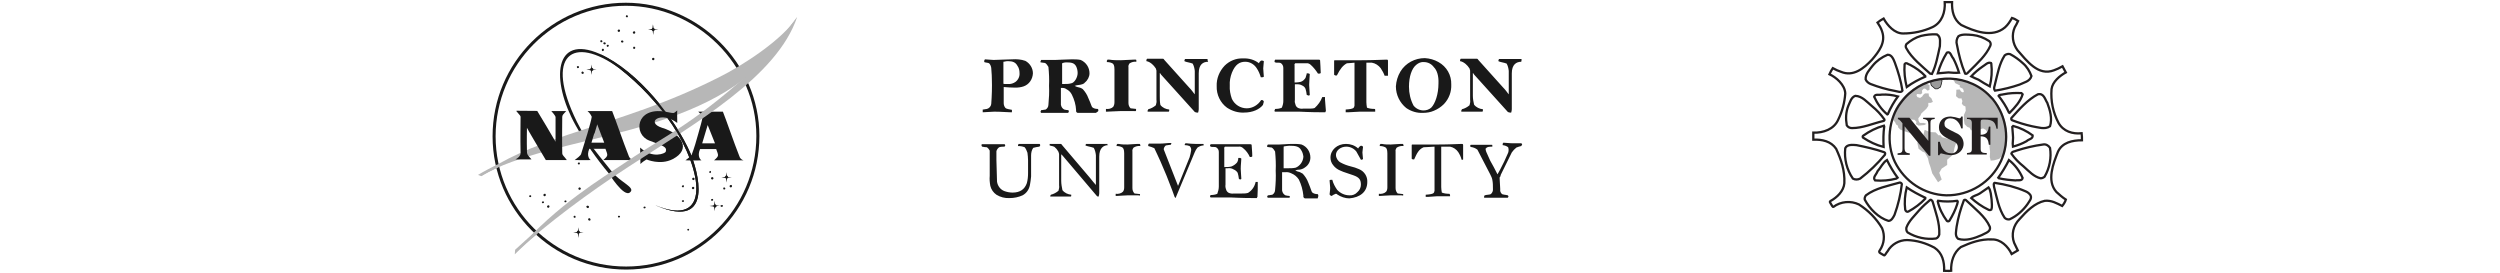 <?xml version="1.0" encoding="utf-8"?>
<svg version="1.1" id="Layer_1" xmlns="http://www.w3.org/2000/svg" xmlns:xlink="http://www.w3.org/1999/xlink" x="0px" y="0px"
	 viewBox="0 0 821.7 89.8" style="enable-background:new 0 0 821.7 89.8;" xml:space="preserve">
<style type="text/css">
	.st0{fill:none;stroke:#191919;stroke-miterlimit:10;}
	.st1{fill:#191919;}
	.st2{fill:#B7B7B7;}
	.st3{clip-path:url(#SVGID_2_);}
	.st4{fill:#9B9B9B;stroke:#191919;stroke-width:0.25;stroke-miterlimit:10;}
	.st5{fill:none;}
	.st6{fill:none;stroke:#231F20;stroke-width:0.75;stroke-miterlimit:10;}
	.st7{fill:#231F20;}
</style>
<title>sponsors</title>
<path class="st0" d="M249.1,44.7c0,23.9-19.4,43.4-43.3,43.4s-43.4-19.4-43.4-43.3c0-23.9,19.4-43.4,43.3-43.4c0,0,0,0,0,0
	C229.1,1.4,249.1,20.9,249.1,44.7"/>
<path class="st1" d="M215.5,67.5c18.5,7.6,15.3-11.6,5.5-26.4c-4.8-7.1-10.7-13.4-17.5-18.7c-15.3-11.1-24.7-4.4-13.9,17.6
	c3.5,7.1,8,11.9,11.5,16.4c2.7,3.5,7.9,5.2,6,6.8c-2,1.9-7-6.2-7-6.2c-4.1-4.9-7.8-10.2-10.9-15.8c-8.3-14.9-7.1-30.1,7.9-23.5
	c12.7,5.6,24.9,21.4,29.8,32.6c2.3,5.2,8.4,25.6-11.2,17.3"/>
<path class="st2" d="M157.9,57.5c8.2-5.4,15.9-8.9,29-13.3c18.5-6.1,32.4-10.2,49.4-18.8C244,21.6,257.3,13,262,5.6
	c-1.4,2.9-5.8,8.5-7.8,11c-23.2,29-72.4,27.3-96,41.2"/>
<path class="st1" d="M169.8,36.4c7.5,0.1,6.7,0,6.8,0.1s6,10,6,10.1s0-3.6,0-8.1c0-0.5-1.4-2-1.4-2c2.1,0,4.9,0,4.9,0
	c-1,1.2-1.2,1.1-1.3,1.9c0,2.4-0.1,6.9,0,11.9c0,0.8,0.6,1,1.5,2.3h-6.9c-2.2-3.7-6.3-10.6-6.2-10.6c0,0-0.1,4.3,0,7.8
	c0,1.2,0.6,1.5,1.5,2.6c0,0,1.1,0-5.3,0c2-1,1.7-2.3,1.7-2.4c-0.1-4.8,0-8.9,0-11.5c0-0.4,0-0.4-1.4-2"/>
<path class="st1" d="M193.1,43.8c0.6-2.2,1.2-4.1,1.4-5.4c-0.3-0.7-0.7-1.3-1.3-1.8l-0.1-0.1h8.1c1.1,2.7,3.6,10.1,5.4,14.6
	c0.2,0.7,0.7,1.2,1.3,1.5c-3.4,0-9.7,0-9.6,0c1.7-1.5,1.5-1.5,0.7-3.7h-5.3c-1.1,2.5,0.3,3.7,0.5,3.7c-1.2,0.1-5.3,0-5.3,0
	c2.2-1.6,2.1-2,2.1-2C191.7,48.4,192.4,46,193.1,43.8l2.2,0.1l-0.9,3h4.2l-2.3-6l-0.9,3L193.1,43.8"/>
<path class="st1" d="M229.5,44c0.6-2.2,1.2-4.1,1.4-5.4c-0.3-0.7-0.7-1.3-1.3-1.8l-0.1-0.1h8.1c1.1,2.7,3.6,10.1,5.4,14.6
	c0.2,0.7,0.7,1.2,1.4,1.4c-3.4,0-9.7,0-9.7,0c1.7-1.5,1.5-1.5,0.7-3.7h-5.3c-1.1,2.5,0.3,3.7,0.5,3.7c-1.2,0.1-5.3,0-5.3,0
	c2.2-1.6,2.1-2,2.1-2C228.2,48.6,228.9,46.2,229.5,44l2.2,0.1l-0.9,3h4.2l-2.4-6l-0.9,3L229.5,44"/>
<path class="st1" d="M222.6,40.4c-0.1-3.1,0-4.1,0-4.1c-1.4,1.1-0.7,1-4,0.4c-9.7-1.6-10.5,7.5-5.2,9.5c4.4,1.7,6,2,5.4,3.7
	c-0.2,0.5-4.3,2.4-8.4-1.4l0.1,5.4c0.6-0.6,1.3-1.1,2-1.5c0,0,4.5,2,8.6-0.1c6.2-3.2,3.1-8.3-3.5-10.3
	C212,40.2,217.2,36.3,222.6,40.4"/>
<path class="st1" d="M206.4,5.3c0,0.2-0.1,0.4-0.3,0.4c-0.2,0-0.4-0.1-0.4-0.3c0-0.2,0.1-0.4,0.3-0.4c0,0,0,0,0,0
	C206.2,5,206.4,5.2,206.4,5.3"/>
<path class="st1" d="M208.8,10.7c0,0.2-0.2,0.4-0.4,0.4c-0.2,0-0.4-0.2-0.4-0.4c0-0.2,0.2-0.4,0.4-0.4
	C208.6,10.2,208.8,10.4,208.8,10.7"/>
<path class="st1" d="M215.1,19.4c0,0.2-0.2,0.4-0.4,0.4c-0.2,0-0.4-0.2-0.4-0.4c0-0.2,0.2-0.4,0.4-0.4C215,19,215.1,19.2,215.1,19.4
	"/>
<path class="st1" d="M204.9,13.7c0,0.2-0.2,0.3-0.4,0.3s-0.4-0.2-0.4-0.4c0-0.2,0.2-0.3,0.4-0.3l0,0
	C204.8,13.3,204.9,13.5,204.9,13.7"/>
<path class="st1" d="M208.8,15.7c0,0.2-0.2,0.4-0.4,0.4c-0.2,0-0.3-0.2-0.3-0.4c0-0.2,0.2-0.4,0.3-0.4l0,0
	C208.6,15.4,208.8,15.5,208.8,15.7"/>
<path class="st1" d="M203.8,10.1c0,0.2-0.2,0.4-0.4,0.4c-0.2,0-0.4-0.2-0.4-0.4c0-0.2,0.2-0.4,0.4-0.4
	C203.6,9.7,203.8,9.8,203.8,10.1"/>
<path class="st1" d="M198,13.6c0,0.2-0.2,0.3-0.4,0.3s-0.3-0.2-0.3-0.4c0-0.2,0.2-0.3,0.3-0.3l0,0C197.8,13.2,198,13.4,198,13.6"/>
<path class="st1" d="M199.1,14.3c0,0.2-0.2,0.3-0.4,0.3s-0.4-0.2-0.4-0.4c0-0.2,0.2-0.3,0.4-0.3l0,0
	C198.9,13.9,199.1,14.1,199.1,14.3"/>
<path class="st1" d="M200.1,15c0,0.2-0.2,0.4-0.4,0.4c-0.2,0-0.3-0.2-0.3-0.4s0.2-0.3,0.4-0.3l0,0C200,14.7,200.1,14.8,200.1,15"/>
<path class="st1" d="M198.5,16.4c0,0.2-0.2,0.4-0.4,0.4c-0.2,0-0.3-0.2-0.3-0.4c0-0.2,0.2-0.4,0.3-0.4l0,0
	C198.4,16,198.5,16.2,198.5,16.4"/>
<path class="st1" d="M190.3,22.1c0,0.2-0.2,0.3-0.4,0.3c-0.2,0-0.3-0.2-0.3-0.4s0.2-0.3,0.4-0.3c0,0,0,0,0,0
	C190.2,21.8,190.4,21.9,190.3,22.1"/>
<path class="st1" d="M191.9,23.9c0,0.2-0.2,0.4-0.4,0.4c-0.2,0-0.4-0.2-0.4-0.4c0-0.2,0.2-0.4,0.4-0.4l0,0
	C191.7,23.6,191.8,23.7,191.9,23.9"/>
<path class="st1" d="M190.6,53.7c0,0.2-0.2,0.4-0.3,0.4s-0.4-0.2-0.4-0.3c0-0.2,0.2-0.4,0.3-0.4h0C190.5,53.4,190.6,53.5,190.6,53.7
	"/>
<path class="st1" d="M190.9,62c0,0.2-0.2,0.4-0.4,0.4c-0.2,0-0.4-0.2-0.4-0.4c0-0.2,0.2-0.4,0.4-0.4C190.7,61.6,190.9,61.8,190.9,62
	"/>
<path class="st1" d="M186.2,66.2c0,0.2-0.2,0.3-0.4,0.3c-0.2,0-0.3-0.2-0.3-0.3c0-0.2,0.2-0.3,0.3-0.3c0,0,0,0,0,0
	C186,65.8,186.2,66,186.2,66.2"/>
<path class="st1" d="M180.6,67.9c0,0.2-0.2,0.4-0.4,0.4c-0.2,0-0.4-0.2-0.4-0.4c0-0.2,0.2-0.4,0.4-0.4
	C180.4,67.4,180.6,67.6,180.6,67.9"/>
<path class="st1" d="M179.4,64.1c0,0.2-0.2,0.4-0.4,0.4c-0.2,0-0.4-0.2-0.4-0.4c0-0.2,0.2-0.4,0.4-0.4
	C179.2,63.6,179.4,63.8,179.4,64.1"/>
<path class="st1" d="M178.8,66.5c0,0.2-0.2,0.3-0.4,0.3c-0.2,0-0.3-0.2-0.3-0.3c0-0.2,0.2-0.3,0.3-0.3c0,0,0,0,0,0
	C178.6,66.1,178.8,66.3,178.8,66.5"/>
<path class="st1" d="M174.6,64.5c0,0.2-0.2,0.3-0.3,0.3c-0.2,0-0.4-0.2-0.4-0.3c0-0.2,0.2-0.3,0.3-0.3c0,0,0,0,0,0
	C174.5,64.1,174.6,64.3,174.6,64.5"/>
<path class="st1" d="M189.2,71.3c0,0.2-0.1,0.3-0.3,0.3c0,0,0,0,0,0c-0.2,0-0.4-0.2-0.4-0.3c0-0.2,0.2-0.4,0.4-0.4
	S189.2,71.1,189.2,71.3"/>
<path class="st1" d="M193.6,68c0,0.2-0.2,0.4-0.4,0.4c0,0,0,0,0,0c-0.2,0-0.4-0.2-0.5-0.4c0-0.2,0.2-0.4,0.4-0.4
	C193.4,67.6,193.6,67.8,193.6,68"/>
<path class="st1" d="M194.1,72.2c0,0.2-0.2,0.4-0.4,0.3c-0.2,0-0.4-0.2-0.4-0.4c0-0.2,0.2-0.4,0.4-0.4C194,71.8,194.1,72,194.1,72.2
	"/>
<path class="st1" d="M212.2,68.2c0,0.2-0.2,0.3-0.4,0.3c-0.2,0-0.3-0.2-0.3-0.3c0-0.2,0.2-0.3,0.3-0.3l0,0
	C212.1,67.9,212.2,68,212.2,68.2"/>
<path class="st1" d="M203.8,71.2c0,0.2-0.2,0.3-0.4,0.3c-0.2,0-0.3-0.2-0.3-0.3c0-0.2,0.2-0.3,0.3-0.3l0,0
	C203.6,70.9,203.8,71,203.8,71.2"/>
<path class="st1" d="M226.5,75.5c0,0.2-0.2,0.3-0.3,0.3c-0.2,0-0.3-0.2-0.3-0.3c0-0.2,0.2-0.3,0.3-0.3l0,0
	C226.3,75.2,226.5,75.3,226.5,75.5"/>
<path class="st1" d="M228.3,58.8c0,0.2-0.2,0.4-0.4,0.4c-0.2,0-0.4-0.2-0.4-0.4c0-0.2,0.2-0.4,0.4-0.4
	C228.1,58.4,228.3,58.6,228.3,58.8"/>
<path class="st1" d="M224.8,61.2c0,0.2-0.2,0.4-0.3,0.4s-0.4-0.2-0.4-0.3c0-0.2,0.2-0.4,0.4-0.4l0,0C224.7,60.8,224.8,61,224.8,61.2
	"/>
<path class="st1" d="M228.2,61.8c0,0.2-0.2,0.4-0.4,0.4c-0.2,0-0.4-0.2-0.4-0.4c0-0.2,0.2-0.4,0.4-0.4
	C228.1,61.4,228.2,61.6,228.2,61.8"/>
<path class="st1" d="M224.8,66.1c0,0.2-0.2,0.3-0.3,0.3c-0.2,0-0.4-0.2-0.4-0.3c0-0.2,0.2-0.3,0.4-0.3l0,0
	C224.7,65.7,224.8,65.9,224.8,66.1"/>
<path class="st1" d="M233.7,56.5c0,0.2-0.2,0.4-0.3,0.4s-0.3-0.2-0.3-0.3c0-0.2,0.2-0.4,0.3-0.4l0,0
	C233.5,56.1,233.7,56.3,233.7,56.5"/>
<path class="st1" d="M234.5,58.6c0,0.2-0.2,0.4-0.4,0.4c0,0,0,0,0,0c-0.2,0-0.4-0.2-0.4-0.4c0-0.2,0.2-0.4,0.4-0.4
	C234.3,58.2,234.5,58.4,234.5,58.6"/>
<path class="st1" d="M240.6,61.2c0,0.2-0.2,0.4-0.4,0.4s-0.4-0.2-0.4-0.4c0-0.2,0.2-0.4,0.4-0.4C240.4,60.7,240.6,60.9,240.6,61.2"
	/>
<path class="st1" d="M234.4,65.7c0,0.2-0.2,0.3-0.4,0.3c-0.2,0-0.3-0.2-0.3-0.3c0-0.2,0.2-0.3,0.3-0.3l0,0
	C234.3,65.3,234.4,65.5,234.4,65.7"/>
<path class="st1" d="M238.4,62c0,0.2-0.2,0.3-0.4,0.3s-0.3-0.2-0.3-0.4c0-0.2,0.2-0.3,0.3-0.3C238.2,61.6,238.4,61.8,238.4,62"/>
<path class="st1" d="M237.6,67.7c0,0.2-0.2,0.3-0.4,0.3c-0.2,0-0.4-0.2-0.4-0.3c0-0.2,0.2-0.3,0.4-0.3l0,0
	C237.5,67.3,237.6,67.5,237.6,67.7"/>
<path class="st1" d="M239.3,58.2c0,0.3-0.2,0.5-0.5,0.5c-0.3,0-0.5-0.2-0.5-0.5s0.2-0.5,0.5-0.5C239,57.7,239.3,57.9,239.3,58.2"/>
<path class="st1" d="M238.8,56.6l-0.2,1.5l-1.5,0.2l1.5,0.2l0.2,1.5l0.2-1.5l1.5-0.2l-1.5-0.1L238.8,56.6"/>
<path class="st1" d="M235.5,67.7c0,0.3-0.2,0.5-0.5,0.5s-0.5-0.2-0.5-0.5s0.2-0.5,0.5-0.5C235.2,67.1,235.5,67.4,235.5,67.7"/>
<path class="st1" d="M234.9,66l-0.2,1.5l-1.5,0.2l1.5,0.2l0.2,1.5l0.2-1.6l1.5-0.2l-1.5-0.1L234.9,66"/>
<path class="st1" d="M195,22.8c0,0.3-0.2,0.5-0.5,0.5c-0.3,0-0.5-0.2-0.5-0.5s0.2-0.5,0.5-0.5C194.8,22.3,195,22.5,195,22.8"/>
<path class="st1" d="M194.4,21.2l-0.2,1.5l-1.5,0.2l1.5,0.2l0.2,1.5l0.2-1.5l1.5-0.2l-1.5-0.1L194.4,21.2"/>
<path class="st1" d="M215.2,9.7c0,0.3-0.2,0.5-0.5,0.5c-0.3,0-0.5-0.2-0.5-0.5c0-0.3,0.2-0.5,0.5-0.5C214.9,9.2,215.2,9.4,215.2,9.7
	"/>
<path class="st1" d="M214.6,8l-0.2,1.5L213,9.7l1.5,0.2l0.2,1.6l0.2-1.6l1.5-0.2l-1.5-0.1L214.6,8"/>
<path class="st1" d="M190.6,76.3c0,0.3-0.2,0.5-0.5,0.5s-0.5-0.2-0.5-0.5s0.2-0.5,0.5-0.5C190.4,75.8,190.6,76,190.6,76.3"/>
<path class="st1" d="M190.1,74.7l-0.2,1.5l-1.5,0.2l1.5,0.2l0.2,1.6l0.2-1.6l1.5-0.2l-1.5-0.1L190.1,74.7"/>
<path class="st2" d="M262,5.6c-6.6,19.6-33.1,34.7-55.4,49.2c-13.4,8.7-26.8,18.8-36,27.2c-2.4,2.2,0.5-0.8-0.4,0.1
	c12.8-14.7,27.6-23.5,35.8-29c13.8-9.4,21.6-11.7,45.4-33.6"/>
<path class="st2" d="M163.4,54.1c-2.4,1.2-4.5,2.3-6.3,3.4l1.1,0.4c1.8-1.1,3.6-2,5.5-2.9"/>
<path class="st2" d="M176,76.1c-2.2,1.9-4.4,3.9-6.7,6l-0.1,1.5c2.4-2.4,4.9-4.7,7.5-6.8"/>
<path class="st1" d="M215.5,67.5c18.5,7.6,15.3-11.6,5.5-26.4c-4.8-7.1-10.7-13.4-17.5-18.7c-5.8-4.3-6.4-4.7-6.4-4.7
	c13,6.2,24.9,21.4,29.8,32.6c2.2,5.2,8.4,25.6-11.2,17.3"/>
<path class="st1" d="M500.1,19.8v-0.4h-7.4l-0.2,0.4c0,0.2,0,0.4,0.2,0.4c0.4,0.2,1.8,0.4,2.5,0.7c0.4,0.7,0.6,1.5,0.7,2.4V31
	c-0.4-0.4-0.9-1.3-2-2.4l-8-8.9c-0.1-0.2-0.2-0.3-0.4-0.4h-5.4c0,0.2-0.2,0.2-0.2,0.4v0.4c0.7,0.1,1.3,0.5,1.8,0.9
	c0.5,0.4,0.9,0.9,1.3,1.5c0.1,0.2,0.1,0.5,0.2,0.7v9.6c0.1,0.6,0,1.2-0.2,1.8c-0.7,0.6-1.6,1.1-2.5,1.3c0,0.1-0.1,0.3-0.2,0.4v0.4
	h6.9c0.2,0,0.2-0.4,0.2-0.4v-0.4c-1.1-0.1-2.2-0.6-2.9-1.5c-0.2-0.9-0.4-1.9-0.4-2.9V24c0.2,0.1,0.3,0.3,0.4,0.5l11.1,12.3
	c0.2,0.1,0.5,0.2,0.7,0.2h0.4c0.1-0.4,0.2-0.7,0.2-1.1V24.1c0-2.9,1.5-3.8,3.1-3.8C500,20.2,500.1,20,500.1,19.8 M472.8,27.4
	c0,3.6-1.1,6.7-2.4,8c-0.7,0.6-1.6,0.9-2.5,0.9c-1.3,0-2.5-0.6-3.3-1.6c-1-1.9-1.5-4-1.5-6.2c0-3.3,0.9-6,2.4-7.2
	c0.7-0.6,1.6-1,2.5-0.9c1.3,0,2.5,0.6,3.3,1.7C472.3,23.1,472.9,24.9,472.8,27.4 M477,27.8c0.1-3.1-1.5-5.9-4.2-7.4
	c-1.4-0.8-2.9-1.2-4.5-1.3c-3.2,0-6.3,1.6-8,4.4c-0.9,1.5-1.4,3.2-1.5,4.9c0,2.8,1.3,5.4,3.4,7.1c1.6,1.1,3.5,1.7,5.5,1.6
	c1.2,0,2.5-0.2,3.6-0.7c1.2-0.5,2.3-1.2,3.3-2.2C476.3,32.4,477.1,30.1,477,27.8 M456.2,24.9V20c0-0.4-0.2-0.4-0.5-0.4
	c-0.7,0-4.5,0.2-8.3,0.2h-8.5c-0.4,0-0.4,0-0.4,0.4v4.4c0.2,0,0.2,0.2,0.4,0.2h0.5c1.1-2.2,2-3.3,3.3-4c0.7,0,2.2-0.2,2.5-0.2v14.1
	c-0.2,0.7,0,1.1-2.9,1.3v0.9h0.9c0.9,0,2.9-0.2,3.8-0.2h5v-0.5c0-0.2,0-0.4-0.2-0.4c-0.9,0-1.7-0.1-2.5-0.4
	c-0.1-0.6-0.2-1.2-0.2-1.8v-13h1.8c1.2,0.2,2.2,0.9,2.9,1.8c0.5,0.8,1,1.6,1.3,2.5L456.2,24.9 M435.5,32.7v-0.8h-0.9
	c-0.5,1.4-1.4,2.6-2.5,3.6c-0.6,0.2-1.2,0.2-1.8,0.2h-2c-0.5,0.1-1.1,0-1.6-0.2c-0.4-0.2-0.8-0.6-0.9-1.1c-0.2-0.5-0.3-1-0.2-1.5
	v-5.2h0.9c0.5,0,1,0.1,1.5,0.4c0.5,0.2,0.9,0.6,1.1,1.1c0.2,0.6,0.3,1.3,0.4,2c0.2,0,0.4,0.2,0.5,0.2c0.2,0,0.4,0,0.5-0.2
	c0-0.7-0.2-2.4-0.2-3.3c0-1.3,0.2-2.9,0.2-3.6c-0.2-0.1-0.4-0.1-0.5-0.2h-0.5c0,0.4-0.4,1.3-0.4,1.5c-0.4,0.6-0.9,1.1-1.6,1.3
	c-0.5,0.1-1,0.2-1.5,0.2h-0.5v-5.6c-0.1-0.3,0-0.5,0.2-0.7h3.6c0.5-0.1,1.1,0.1,1.5,0.5c0.9,0.8,1.7,1.8,2.4,2.9h0.5
	c0.1,0,0.3-0.1,0.4-0.2c0-1.5-0.2-3.3-0.2-4c0-0.2,0-0.4-0.5-0.4h-14.3c0,0.1-0.1,0.3-0.2,0.4c0,0.2,0,0.4,0.2,0.5
	c0.4,0.2,1.5,0,1.8,0.2c0.6,0.3,0.9,1,0.9,1.6v10.9c0,0.8-0.2,1.5-0.5,2.2c-0.7,0.3-1.4,0.4-2.2,0.4c0,0.2-0.2,0.4-0.2,0.5
	s0,0.4,0.2,0.4h8c0.7,0,3.1,0.2,7.8,0.2h0.7c0-0.1,0.1-0.3,0.2-0.4L435.5,32.7 M415.4,33.4c-0.1-0.3-0.4-0.6-0.7-0.5h-0.2
	c-1,1.6-2.8,2.7-4.7,2.7c-2.1,0-4-1.2-4.9-3.1c-0.5-1.4-0.8-2.9-0.7-4.4c-0.1-1.4,0.2-2.9,0.7-4.2c1.1-2.7,2.5-3.6,4.4-3.6
	c1.6,0,3,0.9,3.8,2.2c0.6,0.9,1,1.9,1.3,2.9h0.5c0.2,0,0.4-0.1,0.5-0.2c0-0.2-0.2-2.2-0.2-2.7c0-0.7,0.2-1.8,0.2-2.4
	c-0.3-0.2-0.6-0.2-0.9-0.2c-0.3,0.2-0.6,0.5-0.7,0.9c-1.5-1.2-3.4-1.7-5.3-1.6c-2.2-0.1-4.4,0.8-6,2.4c-1.7,1.8-2.7,4.2-2.6,6.7
	c-0.1,2.8,1.2,5.5,3.4,7.1c1.7,1.1,3.6,1.7,5.6,1.6c2.9,0,5.1-1.1,6.2-2.5C415.2,34.1,415.3,33.7,415.4,33.4 M396.9,19.8v-0.4h-7.4
	l-0.2,0.4c0,0.2,0,0.4,0.2,0.4c0.4,0.2,1.8,0.4,2.5,0.7c0.4,0.7,0.6,1.5,0.7,2.4V31c-0.4-0.4-0.9-1.3-2-2.4l-8-8.9
	c-0.1-0.2-0.2-0.3-0.4-0.4H377c0,0.2-0.2,0.2-0.2,0.4v0.4c0.7,0.1,1.3,0.5,1.8,0.9c0.5,0.4,0.9,0.9,1.3,1.5c0.1,0.2,0.1,0.5,0.2,0.7
	v9.6c0.1,0.6,0,1.2-0.2,1.8c-0.7,0.6-1.6,1.1-2.5,1.3c0,0.1-0.1,0.3-0.2,0.4v0.4h6.9c0.2,0,0.2-0.4,0.2-0.4v-0.3
	c-1.1-0.1-2.2-0.6-2.9-1.5c-0.2-1-0.2-1.9-0.2-2.9V24c0.2,0.1,0.3,0.3,0.4,0.5l11.1,12.3c0.2,0.1,0.5,0.2,0.7,0.2h0.4
	c0.1-0.4,0.2-0.7,0.2-1.1V24.1c0-2.9,1.4-3.8,3.1-3.8L396.9,19.8 M373.4,36.3v-0.5c-0.4,0-1.3-0.2-1.8-0.2c-0.5-0.5-0.7-1.1-0.7-1.8
	V22.1c-0.1-0.5,0.1-0.9,0.4-1.3c0.7-0.4,1.4-0.6,2.2-0.5V20c0-0.2,0-0.4-0.2-0.4h-0.7c-1.1,0-3.3,0.2-4.2,0.2c-1.3,0-2.5,0-3.8-0.2
	H364c0,0.2-0.2,0.2-0.2,0.4v0.4c0.6,0,1.2,0.1,1.8,0.4c0.4,0.2,0.7,0.7,0.7,2v10.8c0,0.5-0.1,1-0.4,1.5c-0.6,0.6-1.5,0.8-2.4,0.7
	v0.9h0.4c0.9,0,3.3-0.2,4.5-0.2h4.4C373.2,36.6,373.4,36.5,373.4,36.3 M354.2,24c0,1.5-1.1,3.3-2.2,3.4c-0.7,0.2-1.3,0.2-2,0.2h-0.9
	v-6.4c-0.1-0.2,0-0.4,0.2-0.5c0.4-0.1,0.7-0.2,1.1-0.2c1.8,0,2.7,0.2,3.3,1.3C354,22.4,354.2,23.2,354.2,24 M361,36.3
	c0-0.2,0-0.4-0.2-0.5c-0.6,0-1.1-0.1-1.6-0.4c-0.2-0.1-0.3-0.3-0.4-0.5c-0.4-1.1-0.7-1.8-1.1-2.7c-0.4-1.1-1-2-1.8-2.9
	c-0.5-0.4-1.2-0.6-1.8-0.7c-0.3-0.1-0.6-0.2-0.9-0.4c0.4,0,0.5-0.2,0.9-0.2c1.8-0.2,2.2-0.5,2.5-0.9c0.9-0.7,1.5-1.9,1.5-3
	c0-1.9-1.1-3.6-2.9-4.4c-1-0.2-1.9-0.2-2.9-0.2c-1.8,0-4.4,0.2-5.4,0.2h-4.7c0,0.1-0.1,0.3-0.2,0.4v0.4c0.4,0,1.1,0.2,1.5,0.2
	c0.5,0.3,0.8,0.8,1.1,1.3c0.2,2,0.3,4.1,0.2,6.2c0.1,2.1,0,4.1-0.2,6.2c0,0.7-0.4,1.3-0.9,1.6c-0.4,0-0.9,0.2-1.5,0.2
	c0,0.2-0.2,0.4-0.2,0.5c0,0.1,0.1,0.3,0.2,0.4h8.9c0-0.2,0.2-0.2,0.2-0.4c0-0.2,0-0.4-0.2-0.5c-0.4,0-0.9-0.1-1.3-0.2
	c-0.6-0.3-1-0.9-1.1-1.6v-5.5h0.5c0.5,0,0.9,0.1,1.3,0.4c0.8,0.4,1.4,1,1.8,1.8c0.8,1.6,1.3,3.3,1.4,5.1c-0.1,0.4,0.1,0.8,0.5,0.9
	c0.1,0,0.1,0,0.2,0h5.8C361,36.6,361,36.5,361,36.3 M335.1,24c0.1,1.1-0.4,2.2-1.3,2.9c-0.7,0.5-1.6,0.8-2.5,0.7h-1.1
	c-0.2,0-0.4,0-0.4-0.2v-7.1c0.4,0,0.7-0.2,1.5-0.2c1.6,0,2.5,0.4,3.1,1.5C334.9,22.3,335.1,23.1,335.1,24 M339.5,24.1
	c0-1.7-1-3.3-2.5-4.1c-1.4-0.5-2.9-0.6-4.4-0.5c-1.8,0-4.7,0.2-6,0.2c-0.9,0-2.2-0.2-2.9-0.2c0,0.1-0.1,0.3-0.2,0.4v0.5
	c0.4,0.2,1.3,0.2,1.6,0.4c0.4,0.4,0.6,0.9,0.7,1.5c0,0.9,0.2,1.8,0.2,3.6c0.1,2.8,0,5.6-0.2,8.3c-0.1,0.8-0.7,1.4-1.4,1.6
	c-0.4,0-0.9,0.2-1.4,0.2v0.9c0.7,0,3.1-0.2,3.8-0.2c2.2,0,4.3,0.2,5.3,0.2h0.5v-0.8c-0.7-0.2-1.8-0.2-2.2-0.7
	c-0.3-0.4-0.5-0.9-0.5-1.5v-5.3c1.3,0.1,2.5,0.2,3.8,0.2c0.9,0,1.8-0.1,2.7-0.4C338.2,27.8,339.4,26.1,339.5,24.1"/>
<path class="st1" d="M500.3,47.5c0-0.2-0.2-0.2-0.2-0.4h-2.7c-1.3,0-2.7-0.2-3.3-0.2c0,0.2-0.2,0.2-0.2,0.4v0.4
	c0.7,0.1,1.3,0.3,1.8,0.7c0.2,0.6,0.2,1.2,0,1.8c-0.2,0.5-0.7,1.5-1.3,2.9c-1.1,2.2-1.8,3.6-2.2,4.2c-0.5-1.1-2-3.8-2.4-4.5
	l-1.3-2.9c-0.1-0.2-0.1-0.5-0.2-0.7c0-0.4,0-0.5,0.2-0.5c0.2-0.4,0.9-0.5,2-0.5v-0.4c0-0.2,0-0.2-0.2-0.2h-6.9
	c-0.2,0.1-0.2,0.4-0.1,0.6c0,0,0.1,0.1,0.1,0.1c0.8,0.1,1.6,0.4,2.2,0.9l4.2,8.1c0.3,0.6,0.6,1.2,0.7,1.8c0.2,1,0.2,1.9,0.2,2.9
	c0.1,0.7-0.2,1.4-0.7,1.8c-0.2,0.2-1.5,0.2-2,0.4c-0.1,0.1-0.2,0.2-0.2,0.4v0.4h7.8c0-0.2,0.2-0.2,0.2-0.4c0-0.1-0.1-0.3-0.2-0.4
	c-0.7-0.2-1.8-0.2-2-0.5c-0.4-0.4-0.6-0.9-0.5-1.5l-0.2-3.6c0-0.2,0-0.5,0.2-0.5c0-0.2,0.2-0.5,0.2-0.7l3.6-7.3
	c0.4-0.6,0.9-1.1,1.5-1.6c0.5-0.2,1.1-0.4,1.6-0.5C500.2,47.6,500.3,47.6,500.3,47.5 M480.9,52.4v-4.7c0-0.4-0.2-0.4-0.5-0.4
	c-0.7,0-4,0.2-7.8,0.2h-8.2c-0.4,0-0.4,0-0.4,0.4v4.3c0.2,0,0.2,0.2,0.4,0.2h0.4c0.9-2,1.5-3.3,3.1-4c0.7,0,3.3-0.2,3.6-0.2v14.5
	c-0.2,0.7,0,1.1-2.9,1.3v0.7h0.9c0.9,0,2-0.2,2.9-0.2h4.2v-0.4c0-0.1-0.1-0.3-0.2-0.4c-0.9,0-1.7-0.1-2.5-0.4
	c-0.1-0.6-0.2-1.2-0.2-1.8V48.2h2.9c1.1,0.2,2.1,0.9,2.7,1.8c0.5,0.8,0.9,1.6,1.1,2.5h0.4L480.9,52.4 M461.2,64.2v-0.4
	c-0.4,0-1.3-0.2-1.8-0.2c-0.5-0.5-0.7-1.1-0.7-1.8v-12c-0.1-0.5,0.1-0.9,0.4-1.3c0.7-0.4,1.4-0.6,2.2-0.5v-0.3
	c0-0.1-0.1-0.3-0.2-0.4h-0.7c-1.1,0-2.4,0.2-3.3,0.2c-1,0-1.9,0-2.9-0.2h-0.5c0,0.2-0.2,0.2-0.2,0.4V48c0.6,0,1.2,0.1,1.8,0.4
	c0.4,0.2,0.7,0.7,0.7,2v11.2c0,0.5-0.1,1-0.4,1.4c-0.6,0.6-1.5,0.8-2.4,0.7v0.7h0.4c0.9,0,2.4-0.2,3.6-0.2h3.4
	C461.2,64.3,461.2,64.3,461.2,64.2 M449.4,59.8c0.1-1.8-1-3.5-2.7-4.2c-0.9-0.4-1.8-0.7-2.7-0.9c-1.2-0.3-2.3-0.7-3.4-1.3
	c-0.9-0.5-1.5-1.5-1.5-2.5c0-1.5,1.6-2.7,3.4-2.7c1.3,0,2.5,0.6,3.3,1.6c0.5,0.9,0.7,1.3,1.5,2.7h0.2c0.2,0,0.4-0.2,0.5-0.2
	c0-0.5-0.2-1.5-0.2-2.2c0-0.5,0.2-1.5,0.2-1.8c-0.1-0.3-0.4-0.4-0.7-0.4c-0.4,0.2-0.7,0.5-0.9,0.9c-1.1-1-2.5-1.5-4-1.5
	c-2.9,0-5.1,2-5.1,4.5c0,0.9,0.3,1.8,0.9,2.5c0.6,0.8,1.4,1.4,2.4,1.8c0.7,0.4,3.8,1.3,4.2,1.5c2,0.7,2.5,1.5,2.5,3.1
	c0,0.9-0.4,1.8-1.1,2.4c-0.7,0.8-1.7,1.2-2.7,1.1c-1.5,0-3-0.7-4-1.8c-0.7-1-1.3-2.1-1.6-3.3h-0.4c-0.2,0-0.4,0-0.5,0.2
	c0,0.4,0.2,1.8,0.2,2.4c0,1.1-0.2,1.8-0.2,2.2c0.2,0.3,0.4,0.5,0.7,0.5c0.4-0.3,0.8-0.5,1.3-0.7c0.2,0,0.4,0,0.5,0.2
	c1.2,0.8,2.6,1.3,4,1.3C447,64.9,449.4,63.1,449.4,59.8 M428.4,51.5c-0.1,1.6-1.1,3-2.5,3.6c-0.8,0.2-1.7,0.2-2.5,0.2h-1.5v-6.7
	c0-0.4,0-0.5,0.2-0.5s1.1-0.2,1.6-0.2c2.2,0,3.3,0.2,4,1.5C428.1,50,428.3,50.7,428.4,51.5 M433.3,64.2c0-0.1-0.1-0.3-0.2-0.4
	c-0.6,0-1.1-0.1-1.6-0.4c-0.2-0.1-0.3-0.3-0.4-0.5c-0.4-1.1-0.7-2-1.1-2.9c-0.4-1.1-1-2-1.8-2.9c-0.5-0.3-1-0.6-1.6-0.7
	c-0.3-0.1-0.6-0.2-0.9-0.4c0.4,0,0.5-0.2,0.9-0.2c0.9,0,1.8-0.3,2.5-0.9c1-0.7,1.6-1.9,1.6-3.1c0-1.9-1.1-3.6-2.9-4.3
	c-1-0.2-1.9-0.2-2.9-0.2c-1.8,0-3.1,0.2-4.4,0.2h-3.8c0,0.2-0.2,0.2-0.2,0.4v0.4c0.4,0,1.1,0.2,1.5,0.2c0.5,0.3,0.8,0.8,1.1,1.3
	c0.2,2.1,0.3,4.2,0.2,6.3c0.1,2.1,0,4.2-0.2,6.3c0,0.7-0.4,1.3-0.9,1.6c-0.4,0-0.9,0.2-1.5,0.2c0,0.2-0.2,0.2-0.2,0.4
	c0,0.1,0.1,0.3,0.2,0.4h7.1c0-0.1,0.1-0.2,0.2-0.2c0-0.1-0.1-0.3-0.2-0.4c-0.4,0-0.9-0.1-1.3-0.2c-0.6-0.3-1-0.9-1.1-1.6v-6h1.1
	c0.7-0.1,1.4,0.1,2,0.4c1,0.4,1.8,1.1,2.4,2c0.8,1.6,1.3,3.4,1.5,5.3c-0.1,0.4,0.1,0.8,0.5,0.9c0.1,0,0.1,0,0.2,0h4
	C433.3,64.7,433.3,64.4,433.3,64.2 M413.4,60.5v-0.7h-0.7c-0.3,1.5-1.2,2.8-2.5,3.6c-0.7,0.2-1.3,0.2-2,0.2h-2.7
	c-0.5,0.1-1.1,0-1.6-0.2c-0.4-0.2-0.8-0.6-0.9-1.1c-0.2-0.5-0.3-1.1-0.2-1.6v-5.4h0.7c0.7-0.1,1.4,0,2,0.4c0.5,0.2,1,0.6,1.3,1.1
	c0.2,0.6,0.3,1.3,0.4,2c0.2,0,0.2,0.2,0.4,0.2c0.1,0,0.3-0.1,0.4-0.2c0-0.7-0.2-2.4-0.2-3.3c0-1.3,0.2-2.7,0.2-3.4
	c-0.2,0-0.2-0.2-0.4-0.2H407c0,0.5-0.1,1-0.4,1.5c-0.5,0.6-1.1,1-1.8,1.3c-0.7,0.2-1.3,0.2-2,0.2h-0.4v-6c-0.1-0.3,0-0.5,0.2-0.7
	h4.5c0.5-0.1,1.1,0.1,1.5,0.5c1,0.8,1.7,1.8,2.2,2.9h0.4c0.1,0,0.3-0.1,0.4-0.2c0-1.5-0.2-3.1-0.2-3.6c0-0.2,0-0.4-0.5-0.4h-13
	c0,0.2-0.2,0.2-0.2,0.4c0,0.1,0.1,0.3,0.2,0.4c0.4,0.2,1.5,0,1.8,0.2c0.5,0.3,0.9,0.8,0.9,1.5v11.4c0,0.8-0.2,1.6-0.5,2.4
	c-0.7,0.3-1.4,0.4-2.2,0.4c0,0.2-0.2,0.2-0.2,0.4c0,0.1,0.1,0.3,0.2,0.4h6.7c0.7,0,3.1,0.2,7.8,0.2h0.7c0-0.1,0.1-0.3,0.2-0.4
	C413.4,63.1,413.4,61.8,413.4,60.5 M395.6,47.5c0-0.2,0-0.2-0.2-0.2h-2.5c-1,0-1.9-0.1-2.9-0.2h-0.4c0,0.2-0.2,0.2-0.2,0.4v0.2
	c0.5,0,1.1,0.1,1.6,0.3c0.4,0.4,0.6,0.9,0.5,1.5c-0.1,0.7-0.3,1.5-0.5,2.2l-3.8,9.4l-4.7-12c0-0.5,0.3-1,0.7-1.3
	c0.4,0,0.9-0.2,1.6-0.2c0-0.2,0.2-0.2,0.2-0.4s0-0.2-0.2-0.2h-0.5c-0.7,0-1.8,0.2-3.1,0.2h-3.6c0,0.2-0.2,0.2-0.2,0.4V48
	c0.7,0.2,1.4,0.4,2,0.7c0.4,0.7,1.4,3.1,2,4.3l2,4.7c1.6,4,2.5,6.5,2.7,7.1c0.2,0,0,0.2,0.2,0.2s0.2,0,0.2-0.2l6.2-14.8
	c0.2-0.5,0.5-1,0.9-1.5c0.6-0.4,1.3-0.7,2-0.7L395.6,47.5 M374.7,64.2v-0.4c-0.4,0-1.3-0.2-1.8-0.2c-0.5-0.5-0.7-1.1-0.7-1.8v-12
	c-0.1-0.5,0.1-0.9,0.4-1.3c0.7-0.4,1.4-0.6,2.2-0.5v-0.3c0-0.1-0.1-0.3-0.2-0.4h-0.7c-1.1,0-2.4,0.2-3.3,0.2c-1,0-1.9,0-2.9-0.2
	h-0.5c0,0.2-0.2,0.2-0.2,0.4V48c0.6,0,1.2,0.1,1.8,0.4c0.4,0.2,0.7,0.7,0.7,2v11.2c0,0.5-0.1,1-0.4,1.4c-0.6,0.6-1.5,0.8-2.4,0.7
	v0.7h0.4c0.9,0,2.4-0.2,3.6-0.2h3.4C374.7,64.3,374.7,64.3,374.7,64.2 M364,47.5v-0.2h-7c-0.1,0.1-0.2,0.2-0.2,0.4
	c0,0.2,0,0.2,0.2,0.2c0.4,0.2,1.8,0.4,2.5,0.7c0.4,0.7,0.6,1.5,0.7,2.4v9.8c-0.4-0.4-1.1-1.3-2-2.4l-9.1-10.7
	c-0.1-0.2-0.2-0.3-0.4-0.4H345v0.5c0.4,0.2,1.5,0.2,1.8,0.7c0.5,0.4,0.8,0.9,1.1,1.4c0.1,0.2,0.1,0.5,0.2,0.7v10.3
	c0.1,0.6,0,1.2-0.2,1.8c-0.7,0.6-1.6,1.1-2.5,1.3c0,0.2-0.2,0.2-0.2,0.4v0.2h6.7c0.2,0,0.2-0.2,0.2-0.4v-0.2
	c-1.1-0.1-2.2-0.6-2.9-1.5c-0.2-1-0.4-2-0.4-3.1v-8.7l0.5,0.5l11.2,13.2c0.1,0.1,0.2,0.2,0.4,0.2h0.2c0.1-0.4,0.2-0.7,0.2-1.1v-12
	c0-2.9,1.4-3.8,3.1-3.8C364,47.7,364,47.7,364,47.5 M341.9,47.7c0-0.1-0.1-0.3-0.2-0.4h-6.9c0,0.2-0.2,0.2-0.2,0.4V48
	c0.7,0,1.5,0.1,2.2,0.4c0.4,0.5,0.7,1.2,0.9,1.8c0.1,0.8,0.2,1.7,0.2,2.5v4.2c0,1.1-0.1,2.2-0.4,3.3c-0.7,2-2.2,3.1-4.7,3.1
	c-0.9,0-1.9-0.2-2.7-0.5c-1.3-0.5-2.2-1.7-2.4-3.1l-0.2-7.1v-2.9c0.1-0.5,0.5-1,0.9-1.3c0.6-0.2,1.2-0.2,1.8-0.2
	c0-0.2,0.2-0.2,0.2-0.4c0-0.1-0.1-0.3-0.2-0.4h-7.4c-0.2,0-0.2,0.2-0.2,0.4c0,0.1,0.1,0.3,0.2,0.4c0.5,0.1,1.1,0.2,1.6,0.2
	c0.4,0.3,0.7,0.7,0.9,1.1v8.3c-0.1,1.1,0,2.2,0.2,3.3c0.3,1.2,1,2.2,2,2.9c1.3,0.8,2.8,1.2,4.4,1.1c1.4,0,2.9-0.3,4.2-0.9
	c1.3-0.7,2.1-1.9,2.4-3.3c0.2-1,0.3-1.9,0.4-2.9v-6.9c0-0.9,0.2-1.8,0.7-2.5c0.6-0.2,1.3-0.3,2-0.4
	C341.8,48.1,341.9,47.9,341.9,47.7"/>
<g>
	<defs>
		<rect id="SVGID_1_" x="620.6" y="25.3" width="39.7" height="39.7"/>
	</defs>
	<clipPath id="SVGID_2_">
		<use xlink:href="#SVGID_1_"  style="overflow:visible;"/>
	</clipPath>
	<g class="st3">
		<path class="st2" d="M637,59.9l1.2-0.9l-0.8-2.2l0.8-1.4l1.8-1.2v-1.7c0,0,2-1.7,2-1.8s0.4-2.1,0.4-2.1l0.8-2.4l-2.3-0.4l-2.6-0.7
			l-0.6-0.7l-0.5,0.1l-1-1l-1.9-0.1l-1.7-0.7l-0.4,1.5l-0.1,0.9l-1-1.6l-1-1.3l-1.3,0.2l-1.5-0.3l-0.9-1l0.2-1l0.8-0.6l0.9-0.2
			l1,0.1l0.6,0.7l-0.2,0.7l0.9,0.5l1.9-0.2l0.7-0.4l-0.9-0.3H631l-0.4-0.7l-0.1-0.8l0.7-0.9l0.3-0.7l1.7-1.6l0.6-0.9v-1h0.8l0.7-0.3
			l-0.5-1.2l-0.8-0.7l-0.1-0.9h-1.2l-0.6,0.5l-0.3,0.5l-0.7,0.5l-0.9-0.3l-0.3-0.6l0.2-0.4l1.2,0.1l0.5-0.4l-0.1-0.8l0.5-0.6
			l0.5-0.1l0.9,0.7l0.6-0.3v-1.5l-1.6-0.9c-2.7,1.1-5.1,2.8-7.1,5c-3.2,3.6-3.3,6.1-3.3,6.1l0.2,0.5l-0.2,0.7l0.7,0.8l0.3,0.7
			l0.6,0.4l0.1,0.6l0.7,0.7l1.5,0.6l1,0.3l1,0.3l0.5,0.4l0.3,0.4l1,0.1l-0.6-0.8l0.5-0.4h0.5l0.7,1l-0.2,1l-0.6,1.5l0.4,1.9l1.2,0.9
			l0.9,0.4l1,1.9l0.3,1.4l0.5,1.4l0.6,2.1L637,59.9z"/>
		<path class="st4" d="M634.6,26.8c0,0.4,0,0.9,0.2,1.3l1.3,1.1h0.7l1-0.6l0.3-1.1l0.2-0.9c0-0.2-0.2-0.4-0.4-0.5
			C636.7,26.2,635.6,26.4,634.6,26.8z"/>
		<path class="st2" d="M641.7,25.9l0.6,0.7l0.3,0.7l1.6,0.8l-0.1,0.5l1.1,0.6l0.3,0.9l-0.3,0.3l-0.6-0.3l-0.5-0.7l-1.1,0.1v0.9
			l-0.1,1.2l0.8,0.7l0.7,0.1l0.2-0.2l0.4,1l-0.2,0.8l0.4,0.6L646,35l0.1,1.4l-0.6,1.4v1.6l0.2,1.4l0.9,0.9l0.8,0.3
			c0,0,0.4,0.8,0.4,0.8l0.9,0.1l0.4-0.6l0.9-0.2l0.8,0.4l1-0.3l0.9,0.5l0.8,1.3l0.6,2.2l-0.2,2l0.2,1.7l-0.1,1.7l0.3,1.2l1.1-0.1
			l1.7-0.5l0.5-0.5l0.7-0.3l0.7-1.1c1-3.6,1-7.4-0.1-11c-1.3-4.3-4.1-8-7.9-10.4C649.4,27.9,645.5,25.7,641.7,25.9z"/>
	</g>
</g>
<path class="st5" d="M632.8,25.2V25c-1.5-1.5-3.2-2.8-5.1-3.7c-0.6-0.1-1.2-1-1.8-0.2c-0.2,2.5,0.1,5.1,0.8,7.5
	C628.7,27.2,630.7,26.1,632.8,25.2z"/>
<path class="st5" d="M617.1,56.2c-0.3,1-1.7,2-0.8,3c2.4,0.2,4.7,0,7-0.6l0.4-0.3c-1.3-1.9-2.4-3.8-3.4-5.9
	C618.8,53.4,618.2,55,617.1,56.2z"/>
<path class="st5" d="M614.7,27.5c2.6,1,5.3,1.8,8.1,2.3c0.8,0.1,1.9,0.7,2.4-0.1c-0.5-3.1-1.4-6.2-2.5-9.2c-0.5-1-1-2.7-2.4-2.6
	c-1.9,0.7-3.6,2-4.9,3.6c-1,1.3-2.3,2.8-2.3,4.5C613.4,26.7,614,27.2,614.7,27.5z"/>
<path class="st5" d="M618.5,31c-0.9,0.2-2.2-0.3-2.5,0.7c1,2.2,2.4,4.2,4.3,5.8l0.2-0.1c0.9-2.1,2-4,3.3-5.8
	C622,31.1,620.3,30.9,618.5,31z"/>
<path class="st5" d="M619.5,50.9c0.2-0.2,0.2-0.5,0-0.7c-0.1-0.1-0.2-0.1-0.3-0.1c-2.9-1-6-1.7-9-2.3c-1.2-0.1-3-0.4-3.7,1
	c-0.4,3.5,0.5,7.1,2.5,10c0.7,0.4,1.6,0.4,2.3,0C614.4,56.4,617.1,53.8,619.5,50.9z"/>
<path class="st5" d="M624.5,59.9c-3.8,1.1-7.9,1.8-11.1,4.2c-0.4,0.4-0.5,0.9-0.5,1.4c1.5,3,4.5,6.1,7.8,7c1.1,0,1.6-1.2,2.1-2
	c1.2-3.3,2-6.7,2.5-10.2C625.2,60,624.9,59.9,624.5,59.9z"/>
<path class="st5" d="M619.2,41.3c-2.4,0.7-4.7,1.8-6.8,3.3c-0.2,0.2-0.2,0.4-0.1,0.6c2,1.5,4.3,2.5,6.8,3.1
	c-0.1-2.3-0.1-4.5,0.2-6.8L619.2,41.3z"/>
<path class="st5" d="M608.7,42.1c3.7,0,6.9-1.5,10.2-2.3c0.3-0.1,0.6-0.3,0.5-0.5c-1.2-1.6-2.5-3.1-4.1-4.4
	c-1.7-1.3-3.2-3.3-5.5-3.4c-1.4,0.5-1.7,2.1-2.3,3.3c-0.8,2.1-0.9,4.3-0.5,6.4C607.3,41.8,608,42.1,608.7,42.1z"/>
<path class="st5" d="M656.8,58.4l0.2,0.2c1.8,0.4,3.7,0.7,5.5,0.7c0.7-0.2,2.1,0.3,2.3-0.8c-1-2.3-2.6-4.3-4.5-5.9
	C659.3,54.6,658.1,56.5,656.8,58.4z"/>
<path class="st5" d="M664.4,30.6c-2-0.1-3.9,0-5.9,0.4c-0.5,0.3-1.3,0-1.6,0.5c1.3,1.7,2.4,3.6,3.4,5.5l0.2,0.1
	c1.8-1.9,3.6-3.8,4.3-6.1L664.4,30.6z"/>
<path class="st5" d="M663.8,27.8c1.4-0.6,3.5-1,3.9-2.8c-0.5-1.6-1.5-3.1-2.8-4.2c-1.3-1.2-2.7-2.2-4.2-3c-0.6-0.2-1.3-0.1-1.8,0.4
	c-1.8,2.8-2.3,6-3.1,9.1c-0.1,0.8-0.7,1.8-0.2,2.6C658.4,29.4,661.1,28.7,663.8,27.8z"/>
<path class="st5" d="M640.4,23.8c1.2,0.1,2.3,0.2,3.5,0.1c-0.5-1.6-1.1-3.2-1.9-4.7c-0.7-0.6-0.9-2.5-2.1-1.9
	c-1.3,2.1-2.2,4.4-2.9,6.8L640.4,23.8z"/>
<path class="st5" d="M645.8,24.2c0.6,0.4,1-0.5,1.5-0.9c2.6-2.6,5.3-5.1,6.8-8.3c0.3-0.5,0.1-1.2-0.4-1.5c-1.6-1.1-3.4-1.8-5.4-2
	c-1.5-0.2-3.5-0.4-4.7,0.4c-0.6,0.8-0.8,1.8-0.5,2.8C643.7,17.9,644.6,21.1,645.8,24.2z"/>
<path class="st5" d="M634.3,24.2l0.7,0.1c1.3-2.9,1.9-6,2.6-9.1c0.1-1.2,0.4-2.6-0.4-3.5l-0.5-0.4c-1.7-0.1-3.5,0.1-5.2,0.5
	c-1.8,0.5-3.4,1.4-4.8,2.7c-0.3,0.4-0.3,1,0,1.4C628.3,19.1,631.8,21.8,634.3,24.2z"/>
<path class="st5" d="M651.5,21.8c-1.3,0.9-2.6,2-3.7,3.2c0.8,0.4,1.6,0.8,2.4,1.1c1.2,0.8,2.5,1.6,3.8,2.3c0.6-2.4,0.8-5,0.5-7.5
	l-0.2-0.3C653.2,20.2,652.4,21.4,651.5,21.8z"/>
<path class="st5" d="M661.6,48.2c1.6-0.4,3.1-1,4.5-1.8c0.6-0.6,2-0.7,2-1.9c-1.9-1.5-4.1-2.5-6.4-3.1l-0.3,0.3l0.2,2.6
	C661.8,45.6,661.4,46.9,661.6,48.2z"/>
<path class="st5" d="M671.3,47.5c-2.9,0.4-5.8,1.1-8.6,2c-0.5,0.3-1.5,0.2-1.7,1c1.1,1.6,2.5,3,4,4.2c1.8,1.6,3.4,3.5,5.6,3.9
	c0.5,0,1-0.1,1.3-0.5c1.7-2.9,2.3-6.3,1.7-9.5C673.2,47.8,672.3,47.3,671.3,47.5z"/>
<path class="st5" d="M665.9,62.8c-3.3-1.3-6.7-2.3-10.3-2.8c-0.5,0.3-0.2,0.9-0.2,1.3c0.9,3.5,1.4,7.2,3.5,10.2
	c0.4,0.5,1,0.7,1.6,0.5c2.4-1.1,4.4-2.9,5.9-5c0.5-1,1.4-1.8,1.1-3C667.1,63.5,666.6,63,665.9,62.8z"/>
<path class="st5" d="M669.7,31c-3.4,1.8-6.1,4.8-8.7,7.8c-0.2,0.2-0.1,0.5,0.1,0.7c0,0,0,0,0,0c2.1,0.9,4.3,1.5,6.6,2
	c1.9,0.3,4.2,1.2,5.9,0c0.9-2.6,0-5.3-0.9-7.7C672.2,32.8,671.8,30.5,669.7,31z"/>
<path class="st5" d="M646.4,65.9c-0.2-0.2-0.6-0.3-0.8-0.1c-1.1,2.8-1.9,5.7-2.4,8.7c-0.1,1.3-0.6,3,0.5,4c2.6,0.8,5.4-0.2,7.7-1.2
	c1.2-0.7,3.1-1.1,2.7-2.8C652.5,71,649.2,68.5,646.4,65.9z"/>
<path class="st5" d="M627.2,69.4c2-1.1,3.9-2.5,5.5-4.2V65c-2.1-1-4.1-2.1-6.1-3.4c-0.6,2.4-0.7,4.9-0.5,7.3c0,0.4,0.3,0.6,0.7,0.6
	C627,69.5,627.1,69.5,627.2,69.4z"/>
<path class="st5" d="M653.6,61.5l-2.9,2.1c-0.9,0.6-2.1,0.7-2.8,1.5c1.7,1.5,3.6,2.8,5.6,3.8c0.3,0.2,0.7,0.2,1,0
	c0.4-1,0.1-2.2,0.1-3.4C654.4,64.3,654.4,62.6,653.6,61.5z"/>
<path class="st5" d="M643.3,66c-2.1,0.3-4.2,0.3-6.3,0l-0.1,0.1c0.5,2.3,1.6,4.5,3,6.4c0.2,0.2,0.6,0.2,0.8,0c0,0,0,0,0,0
	c1.1-1.7,1.9-3.5,2.6-5.4C643.3,66.8,643.7,66.3,643.3,66z"/>
<path class="st5" d="M634.3,65.8c-1.2,1-2.4,2.1-3.5,3.3c-1.6,1.9-3.5,3.6-4.3,5.8c-0.1,0.6,0.1,1.2,0.5,1.6c2.8,1.7,6,2.4,9.3,2
	c0.5-0.2,1-0.7,1.1-1.2c0.2-3.8-1.2-7.3-2.2-10.9C635,66,634.8,65.6,634.3,65.8z"/>
<path class="st6" d="M675.9,63.1c-3.3-3.7-1-9.4,0.5-13.2c1.4-3.1,4.8-3.8,7.9-3.8c0-0.8,0-1.5-0.1-2.3c-3,0.3-6-0.6-7.6-3.4
	c-1.8-3.4-2.6-7.2-2.3-11.1c0.3-2.4,2.7-4.4,4.7-5.5c-0.3-0.6-0.7-1.2-1.1-2c-0.9,0.5-1.9,1-2.8,1.3c-5.2,2-8.9-3.1-12-6.6
	c-1.6-2.2-2-5-0.9-7.5c0.4-0.6,0.7-1.3,1.1-2.1c-0.6-0.4-1.3-0.8-2-1c-0.6,1.1-1.3,2.2-2.3,3.1c-4.2,3.6-10.3,1.2-14.4-0.8
	c-2.5-1.8-3.1-4.6-3-7.5h-2.4c0.2,3.3-0.9,6.7-4,8.2c-3,1.4-6.4,2.1-9.7,2.1c-2.8,0-5.1-2.6-6.4-4.9c-0.7,0.4-1.4,0.8-2,1.3
	c0.6,0.9,1.2,1.9,1.5,2.9c1.3,3.7-1.1,6.7-3.3,9.3c-2.7,2.9-6.2,5.7-10.2,4c-0.9-0.3-1.8-0.7-2.7-1.2c-0.4,0.6-0.8,1.3-1.1,2
	c2.2,1,5.1,3.5,5.2,6.3c-0.2,3-1,5.9-2.3,8.6c-1.4,3.2-4.9,4.4-8.2,4.3c0,0.8,0,1.5,0,2.3c2.9-0.1,5.8,0.5,7.5,3
	c1.6,3.5,2.9,7.1,2.7,11.3c-0.2,2.6-2.4,4.7-4.6,5.9c-0.3,0.2-0.1,0.4,0,0.6c0.5,0.9,0.8,1.4,1,1.3c2.4-1.8,5.7-2.1,8.4-0.8
	c3.1,2,5.7,4.6,7.6,7.8c1,2.4,0.7,5.1-0.7,7.2c-0.3,0.4-0.4,0.7,0.1,1c0.5,0.3,0.8,0.5,1.2,0.7c0.3,0.3,0.8-0.9,1.2-1.3
	c1.3-2.3,3.8-3.7,6.4-3.7c3.2,0.1,6.2,1,9,2.5c2.6,1.7,3.3,4.6,3.2,7.6c0.7,0,1.6,0.1,2.3,0c-0.1-3,0.8-6,3.2-7.8
	c3.1-1.4,6.5-2.7,10.2-2.5c2.9-0.1,5.3,2.3,6.5,4.8c0.7-0.4,1.3-0.8,2-1.2c-0.4-0.8-0.8-1.6-1.2-2.5c-1-2.7-0.3-5.7,1.8-7.8
	c2.3-2.6,5-5.3,8.3-6c2.2-0.2,3.9,0.8,5.7,1.7c0.5-0.6,1-1.4,1.2-2.1C677.9,64.9,676.9,64,675.9,63.1z M655.8,27.3
	c0.8-3.1,1.3-6.3,3.1-9.1c0.5-0.4,1.2-0.6,1.8-0.4c1.5,0.8,2.9,1.8,4.2,3c1.3,1.1,2.2,2.6,2.8,4.2c-0.5,1.8-2.5,2.1-3.9,2.8
	c-2.6,0.9-5.4,1.6-8.1,2C655.1,29,655.7,28.1,655.8,27.3z M660.3,37c-0.9-2-2.1-3.8-3.4-5.5c0.3-0.5,1.1-0.3,1.6-0.5
	c1.9-0.4,3.9-0.5,5.9-0.4l0.4,0.4c-0.7,2.3-2.5,4.3-4.3,6.1L660.3,37z M664.8,58.5c-0.2,1.1-1.6,0.6-2.3,0.8
	c-1.9-0.1-3.7-0.3-5.5-0.7l-0.2-0.2c1.3-1.8,2.5-3.8,3.5-5.8C662.3,54.2,663.8,56.2,664.8,58.5L664.8,58.5z M654.5,20.9
	c0.3,2.5,0.1,5-0.5,7.5c-1.3-0.7-2.5-1.4-3.7-2.2c-0.8-0.3-1.6-0.7-2.4-1.1c1.1-1.2,2.4-2.3,3.7-3.2c0.9-0.5,1.7-1.6,2.8-1.2
	L654.5,20.9z M643.7,11.9c1.2-0.8,3.3-0.5,4.7-0.4c1.9,0.2,3.7,0.9,5.4,2c0.5,0.4,0.6,1,0.4,1.5c-1.4,3.2-4.2,5.7-6.8,8.3
	c-0.5,0.4-0.9,1.2-1.5,0.9c-1.3-3.1-2.1-6.3-2.7-9.5C642.9,13.8,643.1,12.7,643.7,11.9L643.7,11.9z M639.9,17.3
	c1.2-0.6,1.4,1.2,2.1,1.9c0.8,1.5,1.4,3.1,1.9,4.7c-1.2,0.1-2.3,0-3.5-0.1l-3.5,0.3C637.6,21.7,638.6,19.4,639.9,17.3z M626.6,14.5
	c1.4-1.2,3-2.2,4.8-2.7c1.7-0.4,3.4-0.6,5.2-0.5l0.5,0.4c0.8,0.9,0.5,2.3,0.5,3.5c-0.7,3.1-1.2,6.2-2.6,9.1l-0.6-0.1
	c-2.6-2.4-6.1-5.1-7.8-8.3C626.3,15.5,626.3,15,626.6,14.5z M626,21.1c0.5-0.8,1.2,0.1,1.8,0.2c1.9,1,3.6,2.2,5,3.7v0.2
	c-2.1,0.9-4.2,2-6.1,3.4C626.1,26.1,625.8,23.6,626,21.1z M615.5,21.6c1.3-1.6,3-2.8,4.9-3.6c1.4-0.1,2,1.6,2.4,2.6
	c1.1,3,2,6,2.5,9.2c-0.5,0.8-1.6,0.2-2.4,0.1c-2.8-0.5-5.5-1.3-8.1-2.3c-0.7-0.3-1.3-0.8-1.6-1.5C613.1,24.3,614.5,22.9,615.5,21.6
	L615.5,21.6z M620.3,37.6c-1.9-1.6-3.3-3.6-4.3-5.8c0.3-1,1.6-0.5,2.5-0.7c1.8-0.1,3.5,0.1,5.3,0.6c-1.3,1.8-2.4,3.7-3.3,5.8
	L620.3,37.6z M623.7,58.4l-0.4,0.3c-2.3,0.6-4.6,0.8-7,0.6c-0.9-1,0.5-2,0.8-3c1.1-1.2,1.7-2.8,3.1-3.7
	C621.2,54.6,622.3,56.5,623.7,58.4L623.7,58.4z M607.5,34.8c0.6-1.2,0.9-2.8,2.3-3.3c2.3,0.1,3.8,2,5.5,3.4c1.6,1.3,2.9,2.7,4.1,4.4
	c0.1,0.3-0.3,0.5-0.5,0.5c-3.4,0.8-6.6,2.3-10.2,2.3c-0.7,0-1.3-0.3-1.7-0.9C606.6,39,606.7,36.8,607.5,34.8z M619.1,48.3
	c-2.4-0.6-4.7-1.7-6.8-3.1c-0.1-0.2-0.1-0.5,0.1-0.6c2.1-1.5,4.3-2.6,6.8-3.3l0.1,0.3C619,43.8,619,46,619.1,48.3z M609,58.7
	c-2-2.9-2.9-6.5-2.5-10c0.6-1.3,2.4-1.1,3.7-1c3,0.6,6.1,1.3,9,2.3c0.3,0.1,0.5,0.3,0.4,0.6c0,0.1-0.1,0.2-0.1,0.3
	c-2.4,2.9-5.1,5.5-8.1,7.8C610.6,59.1,609.7,59.1,609,58.7z M622.7,70.6c-0.4,0.8-1,2-2,2c-3.3-1-6.2-4-7.8-7
	c-0.1-0.5,0.1-1,0.4-1.4c3.2-2.4,7.3-3.1,11.1-4.2c0.3,0,0.6,0.2,0.7,0.5C624.7,63.9,623.9,67.3,622.7,70.6L622.7,70.6z M626.2,68.9
	c-0.3-2.4-0.1-4.9,0.5-7.3c1.9,1.3,4,2.4,6.1,3.4v0.3c-1.6,1.7-3.5,3.1-5.5,4.2c-0.3,0.2-0.7,0.1-0.9-0.2
	C626.3,69.1,626.2,69,626.2,68.9L626.2,68.9z M636.3,78.4c-3.2,0.4-6.5-0.3-9.3-2c-0.4-0.4-0.5-1-0.4-1.6c0.8-2.2,2.7-3.9,4.3-5.8
	c1.1-1.2,2.3-2.3,3.5-3.3c0.4-0.2,0.6,0.3,0.8,0.5c1,3.6,2.4,7,2.2,10.9C637.2,77.7,636.9,78.2,636.3,78.4L636.3,78.4z M640.7,72.6
	c-0.2,0.2-0.6,0.2-0.8,0c0,0,0,0,0,0c-1.4-1.9-2.5-4.1-3-6.4L637,66c2.1,0.3,4.2,0.3,6.3,0c0.4,0.3,0,0.7,0,1.1
	C642.7,69,641.8,70.8,640.7,72.6L640.7,72.6z M651.3,77.3c-2.3,1-5.1,2-7.7,1.2c-1.2-1-0.6-2.7-0.5-4c0.5-3,1.3-5.8,2.4-8.7
	c0.2-0.2,0.6-0.2,0.8,0.1c2.8,2.7,6.2,5.2,7.7,8.6C654.5,76.2,652.5,76.6,651.3,77.3L651.3,77.3z M654.5,68.9c-0.3,0.2-0.7,0.2-1,0
	c-2.1-1-3.9-2.3-5.6-3.8c0.7-0.8,1.9-0.9,2.8-1.5l2.9-2c0.8,1.1,0.8,2.8,1,4C654.6,66.7,654.9,67.9,654.5,68.9L654.5,68.9z
	 M639.7,64.2c-7.2-0.2-13.7-4.5-16.9-11c-2.9-6-2.1-14.3,2-19.5c6.3-8.6,18.4-10.4,27-4.1c1.2,0.9,2.2,1.9,3.2,3
	c4.6,5.7,5.7,13.6,2.7,20.3C654.5,59.9,647.4,64.3,639.7,64.2L639.7,64.2z M666.4,67.1c-1.5,2.1-3.5,3.9-5.9,5
	c-0.6,0.1-1.2-0.1-1.6-0.5c-2-3-2.6-6.8-3.5-10.2c0-0.5-0.3-1.1,0.2-1.3c3.5,0.5,7,1.4,10.2,2.8c0.7,0.3,1.2,0.7,1.6,1.3
	C667.9,65.3,667,66.1,666.4,67.1L666.4,67.1z M672,58.1c-0.4,0.3-0.8,0.5-1.3,0.5c-2.2-0.5-3.8-2.3-5.6-3.9c-1.5-1.2-2.9-2.6-4-4.2
	c0.2-0.8,1.2-0.7,1.7-1c2.8-0.9,5.7-1.6,8.7-2c0.9-0.2,1.8,0.3,2.3,1.1C674.3,51.8,673.7,55.2,672,58.1L672,58.1z M661.6,44.3
	l-0.2-2.6l0.3-0.3c2.3,0.6,4.5,1.7,6.4,3.1c0.1,1.2-1.3,1.2-2,1.9c-1.4,0.8-3,1.4-4.5,1.8C661.4,46.9,661.8,45.6,661.6,44.3z
	 M673.8,41.5c-1.7,1.2-4,0.3-5.9,0c-2.3-0.5-4.5-1.2-6.6-2c-0.2-0.1-0.3-0.4-0.2-0.7c0,0,0,0,0,0c2.6-2.9,5.3-6,8.7-7.8
	c2-0.5,2.4,1.8,3.1,2.8C673.8,36.2,674.6,38.9,673.8,41.5z"/>
<path class="st7" d="M632.1,39.1c1.4,0.1,1.7,0.7,1.7,1.8v5.4l0,0l-6.2-7.6h-3.8v0.5c0.2,0,0.5,0,1.5,1.3v8.5c0,1.2-0.5,1.3-1.6,1.4
	v0.5h4v-0.5c-1.3-0.1-1.7-0.5-1.7-1.8v-7.1l0,0l8,9.7h0.5V40.5c0-0.9,0.1-1.3,1.4-1.4v-0.4h-3.8V39.1z"/>
<path class="st7" d="M643.5,44l-2.6-1.3c-1.5-0.8-1.8-1.1-1.8-2.1c0-1,0.8-1.7,1.8-1.7c0.1,0,0.1,0,0.2,0c2.1,0,3.2,2,3.5,3.3h0.5
	v-3.9h-0.5c0,0.3-0.3,0.6-0.6,0.6c0,0,0,0,0,0c-0.9-0.3-1.8-0.5-2.8-0.6c-3.4,0-3.9,2.4-3.9,3.5c0,0.8,0,2.3,3,3.8l1.2,0.6
	c1.2,0.5,2,1,2,2.2c0,1.1-0.9,2-2,2c-0.1,0-0.2,0-0.2,0c-2.3,0-3.3-2-3.7-3.8H637V51h0.5c0-0.3,0.2-0.5,0.5-0.6c1,0.3,2,0.5,3,0.6
	c3.3,0,4.4-2.2,4.4-3.7C645.4,45.9,644.7,44.7,643.5,44z"/>
<path class="st7" d="M646.5,39.1c0.8,0,1.6,0.1,1.6,1.3V49c0,1.1-0.5,1.2-1.6,1.3v0.5h6.5v-0.5c-1.2,0-2-0.1-2-1.3v-4.2
	c2.2,0,2.5,1.3,2.7,2.8h0.5v-6h-0.5c-0.2,1.4-0.5,2.7-2.7,2.7v-4.2c0-0.8,0.3-0.8,1.3-0.8c3.1,0,3.5,1.1,3.9,3h0.4v-3.6h-10.1V39.1z
	"/>
</svg>
